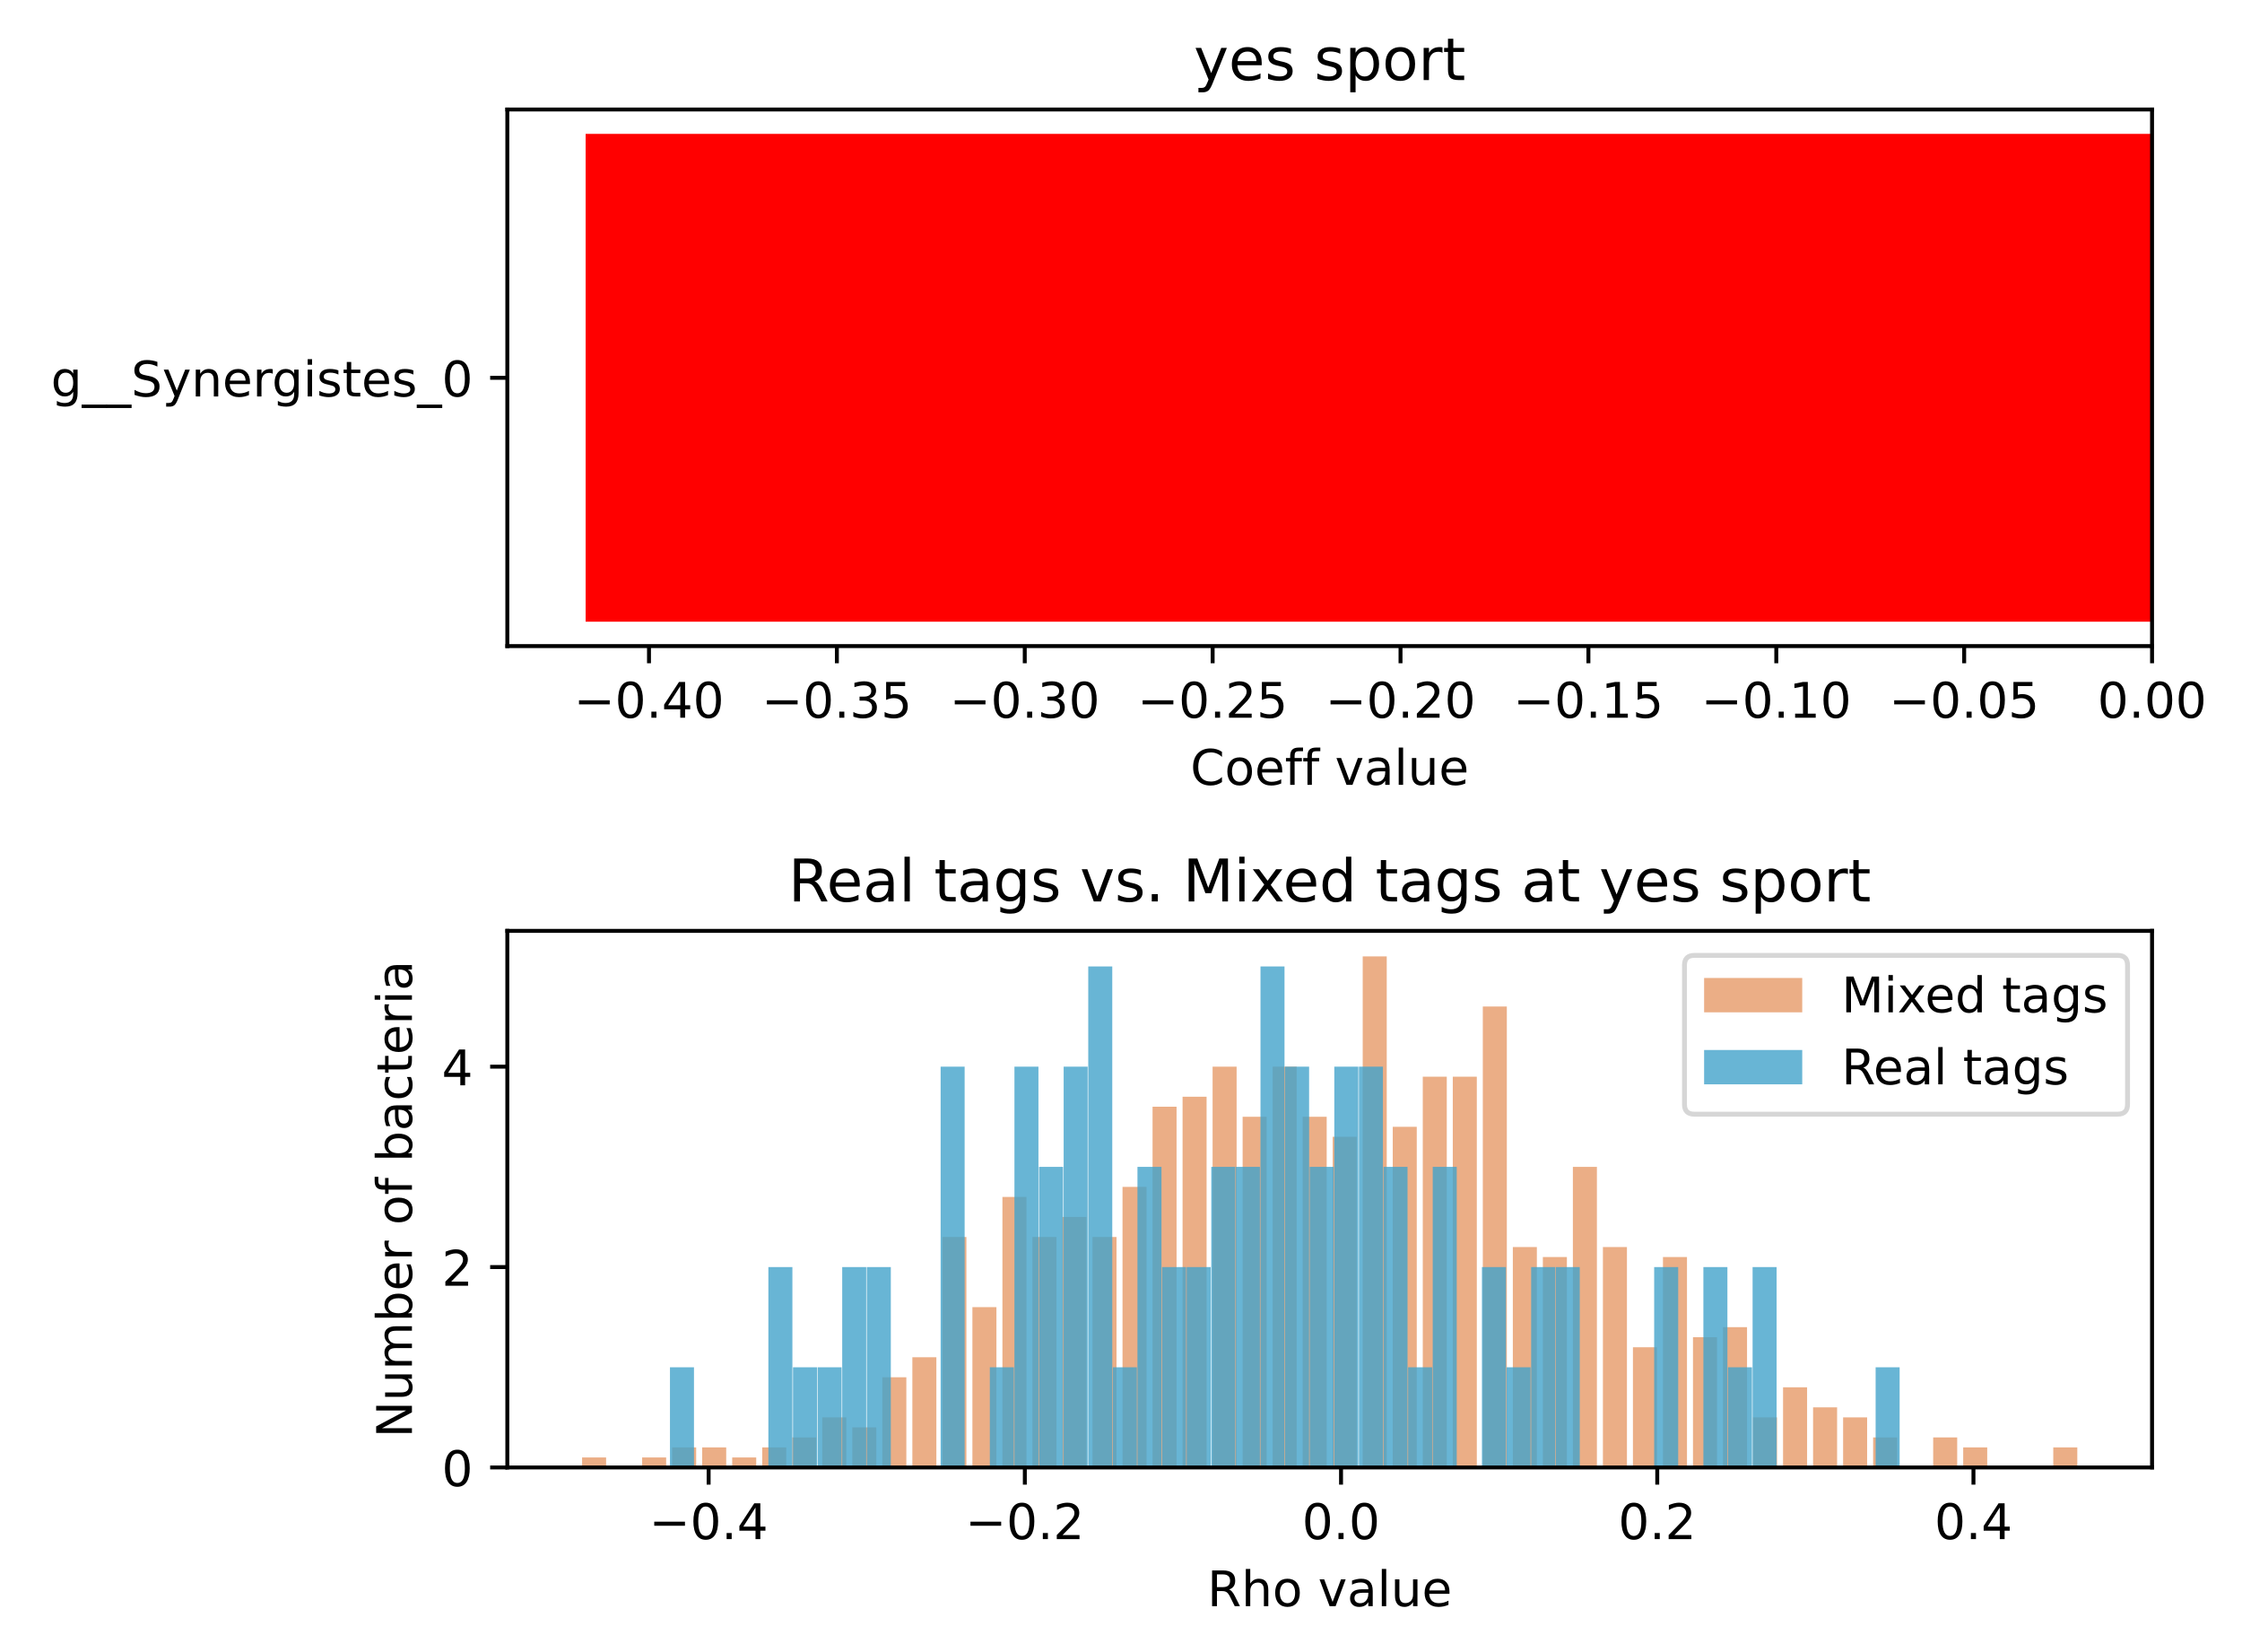<?xml version="1.0" encoding="utf-8" standalone="no"?>
<!DOCTYPE svg PUBLIC "-//W3C//DTD SVG 1.1//EN"
  "http://www.w3.org/Graphics/SVG/1.1/DTD/svg11.dtd">
<!-- Created with matplotlib (https://matplotlib.org/) -->
<svg height="336.634pt" version="1.1" viewBox="0 0 456.959 336.634" width="456.959pt" xmlns="http://www.w3.org/2000/svg" xmlns:xlink="http://www.w3.org/1999/xlink">
 <defs>
  <style type="text/css">*{stroke-linecap:butt;stroke-linejoin:round;}</style>
 </defs>
 <g id="figure_1">
  <g id="patch_1">
   <path d="M 0 336.634 
L 456.959 336.634 
L 456.959 0 
L 0 0 
z
" style="fill:#ffffff;"/>
  </g>
  <g id="axes_1">
   <g id="patch_2">
    <path d="M 103.402 131.678 
L 438.627 131.678 
L 438.627 22.318 
L 103.402 22.318 
z
" style="fill:#ffffff;"/>
   </g>
   <g id="patch_3">
    <path clip-path="url(#p4806b14e0f)" d="M 438.627 126.707 
L 119.365 126.707 
L 119.365 27.289 
L 438.627 27.289 
z
" style="fill:#ff0000;"/>
   </g>
   <g id="matplotlib.axis_1">
    <g id="xtick_1">
     <g id="line2d_1">
      <defs>
       <path d="M 0 0 
L 0 3.5 
" id="m21c902a2bf" style="stroke:#000000;stroke-width:0.8;"/>
      </defs>
      <g>
       <use style="stroke:#000000;stroke-width:0.8;" x="132.275" xlink:href="#m21c902a2bf" y="131.678"/>
      </g>
     </g>
     <g id="text_1">
      <!-- −0.40 -->
      <g transform="translate(116.953 146.277)scale(0.1 -0.1)">
       <defs>
        <path d="M 10.594 35.5 
L 73.188 35.5 
L 73.188 27.203 
L 10.594 27.203 
z
" id="DejaVuSans-8722"/>
        <path d="M 31.781 66.406 
Q 24.172 66.406 20.328 58.906 
Q 16.5 51.422 16.5 36.375 
Q 16.5 21.391 20.328 13.891 
Q 24.172 6.391 31.781 6.391 
Q 39.453 6.391 43.281 13.891 
Q 47.125 21.391 47.125 36.375 
Q 47.125 51.422 43.281 58.906 
Q 39.453 66.406 31.781 66.406 
z
M 31.781 74.219 
Q 44.047 74.219 50.516 64.516 
Q 56.984 54.828 56.984 36.375 
Q 56.984 17.969 50.516 8.266 
Q 44.047 -1.422 31.781 -1.422 
Q 19.531 -1.422 13.062 8.266 
Q 6.594 17.969 6.594 36.375 
Q 6.594 54.828 13.062 64.516 
Q 19.531 74.219 31.781 74.219 
z
" id="DejaVuSans-48"/>
        <path d="M 10.688 12.406 
L 21 12.406 
L 21 0 
L 10.688 0 
z
" id="DejaVuSans-46"/>
        <path d="M 37.797 64.312 
L 12.891 25.391 
L 37.797 25.391 
z
M 35.203 72.906 
L 47.609 72.906 
L 47.609 25.391 
L 58.016 25.391 
L 58.016 17.188 
L 47.609 17.188 
L 47.609 0 
L 37.797 0 
L 37.797 17.188 
L 4.891 17.188 
L 4.891 26.703 
z
" id="DejaVuSans-52"/>
       </defs>
       <use xlink:href="#DejaVuSans-8722"/>
       <use x="83.789" xlink:href="#DejaVuSans-48"/>
       <use x="147.412" xlink:href="#DejaVuSans-46"/>
       <use x="179.199" xlink:href="#DejaVuSans-52"/>
       <use x="242.822" xlink:href="#DejaVuSans-48"/>
      </g>
     </g>
    </g>
    <g id="xtick_2">
     <g id="line2d_2">
      <g>
       <use style="stroke:#000000;stroke-width:0.8;" x="170.569" xlink:href="#m21c902a2bf" y="131.678"/>
      </g>
     </g>
     <g id="text_2">
      <!-- −0.35 -->
      <g transform="translate(155.247 146.277)scale(0.1 -0.1)">
       <defs>
        <path d="M 40.578 39.312 
Q 47.656 37.797 51.625 33 
Q 55.609 28.219 55.609 21.188 
Q 55.609 10.406 48.188 4.484 
Q 40.766 -1.422 27.094 -1.422 
Q 22.516 -1.422 17.656 -0.516 
Q 12.797 0.391 7.625 2.203 
L 7.625 11.719 
Q 11.719 9.328 16.594 8.109 
Q 21.484 6.891 26.812 6.891 
Q 36.078 6.891 40.938 10.547 
Q 45.797 14.203 45.797 21.188 
Q 45.797 27.641 41.281 31.266 
Q 36.766 34.906 28.719 34.906 
L 20.219 34.906 
L 20.219 43.016 
L 29.109 43.016 
Q 36.375 43.016 40.234 45.922 
Q 44.094 48.828 44.094 54.297 
Q 44.094 59.906 40.109 62.906 
Q 36.141 65.922 28.719 65.922 
Q 24.656 65.922 20.016 65.031 
Q 15.375 64.156 9.812 62.312 
L 9.812 71.094 
Q 15.438 72.656 20.344 73.438 
Q 25.25 74.219 29.594 74.219 
Q 40.828 74.219 47.359 69.109 
Q 53.906 64.016 53.906 55.328 
Q 53.906 49.266 50.438 45.094 
Q 46.969 40.922 40.578 39.312 
z
" id="DejaVuSans-51"/>
        <path d="M 10.797 72.906 
L 49.516 72.906 
L 49.516 64.594 
L 19.828 64.594 
L 19.828 46.734 
Q 21.969 47.469 24.109 47.828 
Q 26.266 48.188 28.422 48.188 
Q 40.625 48.188 47.75 41.5 
Q 54.891 34.812 54.891 23.391 
Q 54.891 11.625 47.562 5.094 
Q 40.234 -1.422 26.906 -1.422 
Q 22.312 -1.422 17.547 -0.641 
Q 12.797 0.141 7.719 1.703 
L 7.719 11.625 
Q 12.109 9.234 16.797 8.062 
Q 21.484 6.891 26.703 6.891 
Q 35.156 6.891 40.078 11.328 
Q 45.016 15.766 45.016 23.391 
Q 45.016 31 40.078 35.438 
Q 35.156 39.891 26.703 39.891 
Q 22.75 39.891 18.812 39.016 
Q 14.891 38.141 10.797 36.281 
z
" id="DejaVuSans-53"/>
       </defs>
       <use xlink:href="#DejaVuSans-8722"/>
       <use x="83.789" xlink:href="#DejaVuSans-48"/>
       <use x="147.412" xlink:href="#DejaVuSans-46"/>
       <use x="179.199" xlink:href="#DejaVuSans-51"/>
       <use x="242.822" xlink:href="#DejaVuSans-53"/>
      </g>
     </g>
    </g>
    <g id="xtick_3">
     <g id="line2d_3">
      <g>
       <use style="stroke:#000000;stroke-width:0.8;" x="208.863" xlink:href="#m21c902a2bf" y="131.678"/>
      </g>
     </g>
     <g id="text_3">
      <!-- −0.30 -->
      <g transform="translate(193.54 146.277)scale(0.1 -0.1)">
       <use xlink:href="#DejaVuSans-8722"/>
       <use x="83.789" xlink:href="#DejaVuSans-48"/>
       <use x="147.412" xlink:href="#DejaVuSans-46"/>
       <use x="179.199" xlink:href="#DejaVuSans-51"/>
       <use x="242.822" xlink:href="#DejaVuSans-48"/>
      </g>
     </g>
    </g>
    <g id="xtick_4">
     <g id="line2d_4">
      <g>
       <use style="stroke:#000000;stroke-width:0.8;" x="247.157" xlink:href="#m21c902a2bf" y="131.678"/>
      </g>
     </g>
     <g id="text_4">
      <!-- −0.25 -->
      <g transform="translate(231.834 146.277)scale(0.1 -0.1)">
       <defs>
        <path d="M 19.188 8.297 
L 53.609 8.297 
L 53.609 0 
L 7.328 0 
L 7.328 8.297 
Q 12.938 14.109 22.625 23.891 
Q 32.328 33.688 34.812 36.531 
Q 39.547 41.844 41.422 45.531 
Q 43.312 49.219 43.312 52.781 
Q 43.312 58.594 39.234 62.25 
Q 35.156 65.922 28.609 65.922 
Q 23.969 65.922 18.812 64.312 
Q 13.672 62.703 7.812 59.422 
L 7.812 69.391 
Q 13.766 71.781 18.938 73 
Q 24.125 74.219 28.422 74.219 
Q 39.75 74.219 46.484 68.547 
Q 53.219 62.891 53.219 53.422 
Q 53.219 48.922 51.531 44.891 
Q 49.859 40.875 45.406 35.406 
Q 44.188 33.984 37.641 27.219 
Q 31.109 20.453 19.188 8.297 
z
" id="DejaVuSans-50"/>
       </defs>
       <use xlink:href="#DejaVuSans-8722"/>
       <use x="83.789" xlink:href="#DejaVuSans-48"/>
       <use x="147.412" xlink:href="#DejaVuSans-46"/>
       <use x="179.199" xlink:href="#DejaVuSans-50"/>
       <use x="242.822" xlink:href="#DejaVuSans-53"/>
      </g>
     </g>
    </g>
    <g id="xtick_5">
     <g id="line2d_5">
      <g>
       <use style="stroke:#000000;stroke-width:0.8;" x="285.451" xlink:href="#m21c902a2bf" y="131.678"/>
      </g>
     </g>
     <g id="text_5">
      <!-- −0.20 -->
      <g transform="translate(270.128 146.277)scale(0.1 -0.1)">
       <use xlink:href="#DejaVuSans-8722"/>
       <use x="83.789" xlink:href="#DejaVuSans-48"/>
       <use x="147.412" xlink:href="#DejaVuSans-46"/>
       <use x="179.199" xlink:href="#DejaVuSans-50"/>
       <use x="242.822" xlink:href="#DejaVuSans-48"/>
      </g>
     </g>
    </g>
    <g id="xtick_6">
     <g id="line2d_6">
      <g>
       <use style="stroke:#000000;stroke-width:0.8;" x="323.745" xlink:href="#m21c902a2bf" y="131.678"/>
      </g>
     </g>
     <g id="text_6">
      <!-- −0.15 -->
      <g transform="translate(308.422 146.277)scale(0.1 -0.1)">
       <defs>
        <path d="M 12.406 8.297 
L 28.516 8.297 
L 28.516 63.922 
L 10.984 60.406 
L 10.984 69.391 
L 28.422 72.906 
L 38.281 72.906 
L 38.281 8.297 
L 54.391 8.297 
L 54.391 0 
L 12.406 0 
z
" id="DejaVuSans-49"/>
       </defs>
       <use xlink:href="#DejaVuSans-8722"/>
       <use x="83.789" xlink:href="#DejaVuSans-48"/>
       <use x="147.412" xlink:href="#DejaVuSans-46"/>
       <use x="179.199" xlink:href="#DejaVuSans-49"/>
       <use x="242.822" xlink:href="#DejaVuSans-53"/>
      </g>
     </g>
    </g>
    <g id="xtick_7">
     <g id="line2d_7">
      <g>
       <use style="stroke:#000000;stroke-width:0.8;" x="362.039" xlink:href="#m21c902a2bf" y="131.678"/>
      </g>
     </g>
     <g id="text_7">
      <!-- −0.10 -->
      <g transform="translate(346.716 146.277)scale(0.1 -0.1)">
       <use xlink:href="#DejaVuSans-8722"/>
       <use x="83.789" xlink:href="#DejaVuSans-48"/>
       <use x="147.412" xlink:href="#DejaVuSans-46"/>
       <use x="179.199" xlink:href="#DejaVuSans-49"/>
       <use x="242.822" xlink:href="#DejaVuSans-48"/>
      </g>
     </g>
    </g>
    <g id="xtick_8">
     <g id="line2d_8">
      <g>
       <use style="stroke:#000000;stroke-width:0.8;" x="400.333" xlink:href="#m21c902a2bf" y="131.678"/>
      </g>
     </g>
     <g id="text_8">
      <!-- −0.05 -->
      <g transform="translate(385.01 146.277)scale(0.1 -0.1)">
       <use xlink:href="#DejaVuSans-8722"/>
       <use x="83.789" xlink:href="#DejaVuSans-48"/>
       <use x="147.412" xlink:href="#DejaVuSans-46"/>
       <use x="179.199" xlink:href="#DejaVuSans-48"/>
       <use x="242.822" xlink:href="#DejaVuSans-53"/>
      </g>
     </g>
    </g>
    <g id="xtick_9">
     <g id="line2d_9">
      <g>
       <use style="stroke:#000000;stroke-width:0.8;" x="438.627" xlink:href="#m21c902a2bf" y="131.678"/>
      </g>
     </g>
     <g id="text_9">
      <!-- 0.00 -->
      <g transform="translate(427.494 146.277)scale(0.1 -0.1)">
       <use xlink:href="#DejaVuSans-48"/>
       <use x="63.623" xlink:href="#DejaVuSans-46"/>
       <use x="95.41" xlink:href="#DejaVuSans-48"/>
       <use x="159.033" xlink:href="#DejaVuSans-48"/>
      </g>
     </g>
    </g>
    <g id="text_10">
     <!-- Coeff value -->
     <g transform="translate(242.62 159.955)scale(0.1 -0.1)">
      <defs>
       <path d="M 64.406 67.281 
L 64.406 56.891 
Q 59.422 61.531 53.781 63.812 
Q 48.141 66.109 41.797 66.109 
Q 29.297 66.109 22.656 58.469 
Q 16.016 50.828 16.016 36.375 
Q 16.016 21.969 22.656 14.328 
Q 29.297 6.688 41.797 6.688 
Q 48.141 6.688 53.781 8.984 
Q 59.422 11.281 64.406 15.922 
L 64.406 5.609 
Q 59.234 2.094 53.438 0.328 
Q 47.656 -1.422 41.219 -1.422 
Q 24.656 -1.422 15.125 8.703 
Q 5.609 18.844 5.609 36.375 
Q 5.609 53.953 15.125 64.078 
Q 24.656 74.219 41.219 74.219 
Q 47.75 74.219 53.531 72.484 
Q 59.328 70.75 64.406 67.281 
z
" id="DejaVuSans-67"/>
       <path d="M 30.609 48.391 
Q 23.391 48.391 19.188 42.75 
Q 14.984 37.109 14.984 27.297 
Q 14.984 17.484 19.156 11.844 
Q 23.344 6.203 30.609 6.203 
Q 37.797 6.203 41.984 11.859 
Q 46.188 17.531 46.188 27.297 
Q 46.188 37.016 41.984 42.703 
Q 37.797 48.391 30.609 48.391 
z
M 30.609 56 
Q 42.328 56 49.016 48.375 
Q 55.719 40.766 55.719 27.297 
Q 55.719 13.875 49.016 6.219 
Q 42.328 -1.422 30.609 -1.422 
Q 18.844 -1.422 12.172 6.219 
Q 5.516 13.875 5.516 27.297 
Q 5.516 40.766 12.172 48.375 
Q 18.844 56 30.609 56 
z
" id="DejaVuSans-111"/>
       <path d="M 56.203 29.594 
L 56.203 25.203 
L 14.891 25.203 
Q 15.484 15.922 20.484 11.062 
Q 25.484 6.203 34.422 6.203 
Q 39.594 6.203 44.453 7.469 
Q 49.312 8.734 54.109 11.281 
L 54.109 2.781 
Q 49.266 0.734 44.188 -0.344 
Q 39.109 -1.422 33.891 -1.422 
Q 20.797 -1.422 13.156 6.188 
Q 5.516 13.812 5.516 26.812 
Q 5.516 40.234 12.766 48.109 
Q 20.016 56 32.328 56 
Q 43.359 56 49.781 48.891 
Q 56.203 41.797 56.203 29.594 
z
M 47.219 32.234 
Q 47.125 39.594 43.094 43.984 
Q 39.062 48.391 32.422 48.391 
Q 24.906 48.391 20.391 44.141 
Q 15.875 39.891 15.188 32.172 
z
" id="DejaVuSans-101"/>
       <path d="M 37.109 75.984 
L 37.109 68.5 
L 28.516 68.5 
Q 23.688 68.5 21.797 66.547 
Q 19.922 64.594 19.922 59.516 
L 19.922 54.688 
L 34.719 54.688 
L 34.719 47.703 
L 19.922 47.703 
L 19.922 0 
L 10.891 0 
L 10.891 47.703 
L 2.297 47.703 
L 2.297 54.688 
L 10.891 54.688 
L 10.891 58.5 
Q 10.891 67.625 15.141 71.797 
Q 19.391 75.984 28.609 75.984 
z
" id="DejaVuSans-102"/>
       <path id="DejaVuSans-32"/>
       <path d="M 2.984 54.688 
L 12.5 54.688 
L 29.594 8.797 
L 46.688 54.688 
L 56.203 54.688 
L 35.688 0 
L 23.484 0 
z
" id="DejaVuSans-118"/>
       <path d="M 34.281 27.484 
Q 23.391 27.484 19.188 25 
Q 14.984 22.516 14.984 16.5 
Q 14.984 11.719 18.141 8.906 
Q 21.297 6.109 26.703 6.109 
Q 34.188 6.109 38.703 11.406 
Q 43.219 16.703 43.219 25.484 
L 43.219 27.484 
z
M 52.203 31.203 
L 52.203 0 
L 43.219 0 
L 43.219 8.297 
Q 40.141 3.328 35.547 0.953 
Q 30.953 -1.422 24.312 -1.422 
Q 15.922 -1.422 10.953 3.297 
Q 6 8.016 6 15.922 
Q 6 25.141 12.172 29.828 
Q 18.359 34.516 30.609 34.516 
L 43.219 34.516 
L 43.219 35.406 
Q 43.219 41.609 39.141 45 
Q 35.062 48.391 27.688 48.391 
Q 23 48.391 18.547 47.266 
Q 14.109 46.141 10.016 43.891 
L 10.016 52.203 
Q 14.938 54.109 19.578 55.047 
Q 24.219 56 28.609 56 
Q 40.484 56 46.344 49.844 
Q 52.203 43.703 52.203 31.203 
z
" id="DejaVuSans-97"/>
       <path d="M 9.422 75.984 
L 18.406 75.984 
L 18.406 0 
L 9.422 0 
z
" id="DejaVuSans-108"/>
       <path d="M 8.5 21.578 
L 8.5 54.688 
L 17.484 54.688 
L 17.484 21.922 
Q 17.484 14.156 20.5 10.266 
Q 23.531 6.391 29.594 6.391 
Q 36.859 6.391 41.078 11.031 
Q 45.312 15.672 45.312 23.688 
L 45.312 54.688 
L 54.297 54.688 
L 54.297 0 
L 45.312 0 
L 45.312 8.406 
Q 42.047 3.422 37.719 1 
Q 33.406 -1.422 27.688 -1.422 
Q 18.266 -1.422 13.375 4.438 
Q 8.5 10.297 8.5 21.578 
z
M 31.109 56 
z
" id="DejaVuSans-117"/>
      </defs>
      <use xlink:href="#DejaVuSans-67"/>
      <use x="69.824" xlink:href="#DejaVuSans-111"/>
      <use x="131.006" xlink:href="#DejaVuSans-101"/>
      <use x="192.529" xlink:href="#DejaVuSans-102"/>
      <use x="227.734" xlink:href="#DejaVuSans-102"/>
      <use x="262.939" xlink:href="#DejaVuSans-32"/>
      <use x="294.727" xlink:href="#DejaVuSans-118"/>
      <use x="353.906" xlink:href="#DejaVuSans-97"/>
      <use x="415.186" xlink:href="#DejaVuSans-108"/>
      <use x="442.969" xlink:href="#DejaVuSans-117"/>
      <use x="506.348" xlink:href="#DejaVuSans-101"/>
     </g>
    </g>
   </g>
   <g id="matplotlib.axis_2">
    <g id="ytick_1">
     <g id="line2d_10">
      <defs>
       <path d="M 0 0 
L -3.5 0 
" id="m9383cccb7c" style="stroke:#000000;stroke-width:0.8;"/>
      </defs>
      <g>
       <use style="stroke:#000000;stroke-width:0.8;" x="103.402" xlink:href="#m9383cccb7c" y="76.998"/>
      </g>
     </g>
     <g id="text_11">
      <!--  g__Synergistes_0 -->
      <g transform="translate(7.2 80.797)scale(0.1 -0.1)">
       <defs>
        <path d="M 45.406 27.984 
Q 45.406 37.75 41.375 43.109 
Q 37.359 48.484 30.078 48.484 
Q 22.859 48.484 18.828 43.109 
Q 14.797 37.75 14.797 27.984 
Q 14.797 18.266 18.828 12.891 
Q 22.859 7.516 30.078 7.516 
Q 37.359 7.516 41.375 12.891 
Q 45.406 18.266 45.406 27.984 
z
M 54.391 6.781 
Q 54.391 -7.172 48.188 -13.984 
Q 42 -20.797 29.203 -20.797 
Q 24.469 -20.797 20.266 -20.094 
Q 16.062 -19.391 12.109 -17.922 
L 12.109 -9.188 
Q 16.062 -11.328 19.922 -12.344 
Q 23.781 -13.375 27.781 -13.375 
Q 36.625 -13.375 41.016 -8.766 
Q 45.406 -4.156 45.406 5.172 
L 45.406 9.625 
Q 42.625 4.781 38.281 2.391 
Q 33.938 0 27.875 0 
Q 17.828 0 11.672 7.656 
Q 5.516 15.328 5.516 27.984 
Q 5.516 40.672 11.672 48.328 
Q 17.828 56 27.875 56 
Q 33.938 56 38.281 53.609 
Q 42.625 51.219 45.406 46.391 
L 45.406 54.688 
L 54.391 54.688 
z
" id="DejaVuSans-103"/>
        <path d="M 50.984 -16.609 
L 50.984 -23.578 
L -0.984 -23.578 
L -0.984 -16.609 
z
" id="DejaVuSans-95"/>
        <path d="M 53.516 70.516 
L 53.516 60.891 
Q 47.906 63.578 42.922 64.891 
Q 37.938 66.219 33.297 66.219 
Q 25.25 66.219 20.875 63.094 
Q 16.5 59.969 16.5 54.203 
Q 16.5 49.359 19.406 46.891 
Q 22.312 44.438 30.422 42.922 
L 36.375 41.703 
Q 47.406 39.594 52.656 34.297 
Q 57.906 29 57.906 20.125 
Q 57.906 9.516 50.797 4.047 
Q 43.703 -1.422 29.984 -1.422 
Q 24.812 -1.422 18.969 -0.25 
Q 13.141 0.922 6.891 3.219 
L 6.891 13.375 
Q 12.891 10.016 18.656 8.297 
Q 24.422 6.594 29.984 6.594 
Q 38.422 6.594 43.016 9.906 
Q 47.609 13.234 47.609 19.391 
Q 47.609 24.75 44.312 27.781 
Q 41.016 30.812 33.5 32.328 
L 27.484 33.5 
Q 16.453 35.688 11.516 40.375 
Q 6.594 45.062 6.594 53.422 
Q 6.594 63.094 13.406 68.656 
Q 20.219 74.219 32.172 74.219 
Q 37.312 74.219 42.625 73.281 
Q 47.953 72.359 53.516 70.516 
z
" id="DejaVuSans-83"/>
        <path d="M 32.172 -5.078 
Q 28.375 -14.844 24.75 -17.812 
Q 21.141 -20.797 15.094 -20.797 
L 7.906 -20.797 
L 7.906 -13.281 
L 13.188 -13.281 
Q 16.891 -13.281 18.938 -11.516 
Q 21 -9.766 23.484 -3.219 
L 25.094 0.875 
L 2.984 54.688 
L 12.5 54.688 
L 29.594 11.922 
L 46.688 54.688 
L 56.203 54.688 
z
" id="DejaVuSans-121"/>
        <path d="M 54.891 33.016 
L 54.891 0 
L 45.906 0 
L 45.906 32.719 
Q 45.906 40.484 42.875 44.328 
Q 39.844 48.188 33.797 48.188 
Q 26.516 48.188 22.312 43.547 
Q 18.109 38.922 18.109 30.906 
L 18.109 0 
L 9.078 0 
L 9.078 54.688 
L 18.109 54.688 
L 18.109 46.188 
Q 21.344 51.125 25.703 53.562 
Q 30.078 56 35.797 56 
Q 45.219 56 50.047 50.172 
Q 54.891 44.344 54.891 33.016 
z
" id="DejaVuSans-110"/>
        <path d="M 41.109 46.297 
Q 39.594 47.172 37.812 47.578 
Q 36.031 48 33.891 48 
Q 26.266 48 22.188 43.047 
Q 18.109 38.094 18.109 28.812 
L 18.109 0 
L 9.078 0 
L 9.078 54.688 
L 18.109 54.688 
L 18.109 46.188 
Q 20.953 51.172 25.484 53.578 
Q 30.031 56 36.531 56 
Q 37.453 56 38.578 55.875 
Q 39.703 55.766 41.062 55.516 
z
" id="DejaVuSans-114"/>
        <path d="M 9.422 54.688 
L 18.406 54.688 
L 18.406 0 
L 9.422 0 
z
M 9.422 75.984 
L 18.406 75.984 
L 18.406 64.594 
L 9.422 64.594 
z
" id="DejaVuSans-105"/>
        <path d="M 44.281 53.078 
L 44.281 44.578 
Q 40.484 46.531 36.375 47.5 
Q 32.281 48.484 27.875 48.484 
Q 21.188 48.484 17.844 46.438 
Q 14.5 44.391 14.5 40.281 
Q 14.5 37.156 16.891 35.375 
Q 19.281 33.594 26.516 31.984 
L 29.594 31.297 
Q 39.156 29.25 43.188 25.516 
Q 47.219 21.781 47.219 15.094 
Q 47.219 7.469 41.188 3.016 
Q 35.156 -1.422 24.609 -1.422 
Q 20.219 -1.422 15.453 -0.562 
Q 10.688 0.297 5.422 2 
L 5.422 11.281 
Q 10.406 8.688 15.234 7.391 
Q 20.062 6.109 24.812 6.109 
Q 31.156 6.109 34.562 8.281 
Q 37.984 10.453 37.984 14.406 
Q 37.984 18.062 35.516 20.016 
Q 33.062 21.969 24.703 23.781 
L 21.578 24.516 
Q 13.234 26.266 9.516 29.906 
Q 5.812 33.547 5.812 39.891 
Q 5.812 47.609 11.281 51.797 
Q 16.75 56 26.812 56 
Q 31.781 56 36.172 55.266 
Q 40.578 54.547 44.281 53.078 
z
" id="DejaVuSans-115"/>
        <path d="M 18.312 70.219 
L 18.312 54.688 
L 36.812 54.688 
L 36.812 47.703 
L 18.312 47.703 
L 18.312 18.016 
Q 18.312 11.328 20.141 9.422 
Q 21.969 7.516 27.594 7.516 
L 36.812 7.516 
L 36.812 0 
L 27.594 0 
Q 17.188 0 13.234 3.875 
Q 9.281 7.766 9.281 18.016 
L 9.281 47.703 
L 2.688 47.703 
L 2.688 54.688 
L 9.281 54.688 
L 9.281 70.219 
z
" id="DejaVuSans-116"/>
       </defs>
       <use xlink:href="#DejaVuSans-32"/>
       <use x="31.787" xlink:href="#DejaVuSans-103"/>
       <use x="95.264" xlink:href="#DejaVuSans-95"/>
       <use x="145.264" xlink:href="#DejaVuSans-95"/>
       <use x="195.264" xlink:href="#DejaVuSans-83"/>
       <use x="258.74" xlink:href="#DejaVuSans-121"/>
       <use x="317.92" xlink:href="#DejaVuSans-110"/>
       <use x="381.299" xlink:href="#DejaVuSans-101"/>
       <use x="442.822" xlink:href="#DejaVuSans-114"/>
       <use x="482.186" xlink:href="#DejaVuSans-103"/>
       <use x="545.662" xlink:href="#DejaVuSans-105"/>
       <use x="573.445" xlink:href="#DejaVuSans-115"/>
       <use x="625.545" xlink:href="#DejaVuSans-116"/>
       <use x="664.754" xlink:href="#DejaVuSans-101"/>
       <use x="726.277" xlink:href="#DejaVuSans-115"/>
       <use x="778.377" xlink:href="#DejaVuSans-95"/>
       <use x="828.377" xlink:href="#DejaVuSans-48"/>
      </g>
     </g>
    </g>
   </g>
   <g id="patch_4">
    <path d="M 103.402 131.678 
L 103.402 22.318 
" style="fill:none;stroke:#000000;stroke-linecap:square;stroke-linejoin:miter;stroke-width:0.8;"/>
   </g>
   <g id="patch_5">
    <path d="M 438.627 131.678 
L 438.627 22.318 
" style="fill:none;stroke:#000000;stroke-linecap:square;stroke-linejoin:miter;stroke-width:0.8;"/>
   </g>
   <g id="patch_6">
    <path d="M 103.402 131.678 
L 438.627 131.678 
" style="fill:none;stroke:#000000;stroke-linecap:square;stroke-linejoin:miter;stroke-width:0.8;"/>
   </g>
   <g id="patch_7">
    <path d="M 103.402 22.318 
L 438.627 22.318 
" style="fill:none;stroke:#000000;stroke-linecap:square;stroke-linejoin:miter;stroke-width:0.8;"/>
   </g>
   <g id="text_12">
    <!-- yes sport -->
    <g transform="translate(243.314 16.318)scale(0.12 -0.12)">
     <defs>
      <path d="M 18.109 8.203 
L 18.109 -20.797 
L 9.078 -20.797 
L 9.078 54.688 
L 18.109 54.688 
L 18.109 46.391 
Q 20.953 51.266 25.266 53.625 
Q 29.594 56 35.594 56 
Q 45.562 56 51.781 48.094 
Q 58.016 40.188 58.016 27.297 
Q 58.016 14.406 51.781 6.484 
Q 45.562 -1.422 35.594 -1.422 
Q 29.594 -1.422 25.266 0.953 
Q 20.953 3.328 18.109 8.203 
z
M 48.688 27.297 
Q 48.688 37.203 44.609 42.844 
Q 40.531 48.484 33.406 48.484 
Q 26.266 48.484 22.188 42.844 
Q 18.109 37.203 18.109 27.297 
Q 18.109 17.391 22.188 11.75 
Q 26.266 6.109 33.406 6.109 
Q 40.531 6.109 44.609 11.75 
Q 48.688 17.391 48.688 27.297 
z
" id="DejaVuSans-112"/>
     </defs>
     <use xlink:href="#DejaVuSans-121"/>
     <use x="59.18" xlink:href="#DejaVuSans-101"/>
     <use x="120.703" xlink:href="#DejaVuSans-115"/>
     <use x="172.803" xlink:href="#DejaVuSans-32"/>
     <use x="204.59" xlink:href="#DejaVuSans-115"/>
     <use x="256.689" xlink:href="#DejaVuSans-112"/>
     <use x="320.166" xlink:href="#DejaVuSans-111"/>
     <use x="381.348" xlink:href="#DejaVuSans-114"/>
     <use x="422.461" xlink:href="#DejaVuSans-116"/>
    </g>
   </g>
  </g>
  <g id="axes_2">
   <g id="patch_8">
    <path d="M 103.402 299.078 
L 438.627 299.078 
L 438.627 189.718 
L 103.402 189.718 
z
" style="fill:#ffffff;"/>
   </g>
   <g id="patch_9">
    <path clip-path="url(#p2bf94a72c3)" d="M 118.639 299.078 
L 123.535 299.078 
L 123.535 297.036 
L 118.639 297.036 
z
" style="fill:#d95f0e;opacity:0.5;"/>
   </g>
   <g id="patch_10">
    <path clip-path="url(#p2bf94a72c3)" d="M 124.759 299.078 
L 129.654 299.078 
L 129.654 299.078 
L 124.759 299.078 
z
" style="fill:#d95f0e;opacity:0.5;"/>
   </g>
   <g id="patch_11">
    <path clip-path="url(#p2bf94a72c3)" d="M 130.878 299.078 
L 135.774 299.078 
L 135.774 297.036 
L 130.878 297.036 
z
" style="fill:#d95f0e;opacity:0.5;"/>
   </g>
   <g id="patch_12">
    <path clip-path="url(#p2bf94a72c3)" d="M 136.997 299.078 
L 141.893 299.078 
L 141.893 294.994 
L 136.997 294.994 
z
" style="fill:#d95f0e;opacity:0.5;"/>
   </g>
   <g id="patch_13">
    <path clip-path="url(#p2bf94a72c3)" d="M 143.117 299.078 
L 148.013 299.078 
L 148.013 294.994 
L 143.117 294.994 
z
" style="fill:#d95f0e;opacity:0.5;"/>
   </g>
   <g id="patch_14">
    <path clip-path="url(#p2bf94a72c3)" d="M 149.236 299.078 
L 154.132 299.078 
L 154.132 297.036 
L 149.236 297.036 
z
" style="fill:#d95f0e;opacity:0.5;"/>
   </g>
   <g id="patch_15">
    <path clip-path="url(#p2bf94a72c3)" d="M 155.356 299.078 
L 160.252 299.078 
L 160.252 294.994 
L 155.356 294.994 
z
" style="fill:#d95f0e;opacity:0.5;"/>
   </g>
   <g id="patch_16">
    <path clip-path="url(#p2bf94a72c3)" d="M 161.475 299.078 
L 166.371 299.078 
L 166.371 292.952 
L 161.475 292.952 
z
" style="fill:#d95f0e;opacity:0.5;"/>
   </g>
   <g id="patch_17">
    <path clip-path="url(#p2bf94a72c3)" d="M 167.595 299.078 
L 172.49 299.078 
L 172.49 288.867 
L 167.595 288.867 
z
" style="fill:#d95f0e;opacity:0.5;"/>
   </g>
   <g id="patch_18">
    <path clip-path="url(#p2bf94a72c3)" d="M 173.714 299.078 
L 178.61 299.078 
L 178.61 290.909 
L 173.714 290.909 
z
" style="fill:#d95f0e;opacity:0.5;"/>
   </g>
   <g id="patch_19">
    <path clip-path="url(#p2bf94a72c3)" d="M 179.834 299.078 
L 184.729 299.078 
L 184.729 280.698 
L 179.834 280.698 
z
" style="fill:#d95f0e;opacity:0.5;"/>
   </g>
   <g id="patch_20">
    <path clip-path="url(#p2bf94a72c3)" d="M 185.953 299.078 
L 190.849 299.078 
L 190.849 276.614 
L 185.953 276.614 
z
" style="fill:#d95f0e;opacity:0.5;"/>
   </g>
   <g id="patch_21">
    <path clip-path="url(#p2bf94a72c3)" d="M 192.073 299.078 
L 196.968 299.078 
L 196.968 252.107 
L 192.073 252.107 
z
" style="fill:#d95f0e;opacity:0.5;"/>
   </g>
   <g id="patch_22">
    <path clip-path="url(#p2bf94a72c3)" d="M 198.192 299.078 
L 203.088 299.078 
L 203.088 266.403 
L 198.192 266.403 
z
" style="fill:#d95f0e;opacity:0.5;"/>
   </g>
   <g id="patch_23">
    <path clip-path="url(#p2bf94a72c3)" d="M 204.312 299.078 
L 209.207 299.078 
L 209.207 243.939 
L 204.312 243.939 
z
" style="fill:#d95f0e;opacity:0.5;"/>
   </g>
   <g id="patch_24">
    <path clip-path="url(#p2bf94a72c3)" d="M 210.431 299.078 
L 215.327 299.078 
L 215.327 252.107 
L 210.431 252.107 
z
" style="fill:#d95f0e;opacity:0.5;"/>
   </g>
   <g id="patch_25">
    <path clip-path="url(#p2bf94a72c3)" d="M 216.551 299.078 
L 221.446 299.078 
L 221.446 248.023 
L 216.551 248.023 
z
" style="fill:#d95f0e;opacity:0.5;"/>
   </g>
   <g id="patch_26">
    <path clip-path="url(#p2bf94a72c3)" d="M 222.67 299.078 
L 227.566 299.078 
L 227.566 252.107 
L 222.67 252.107 
z
" style="fill:#d95f0e;opacity:0.5;"/>
   </g>
   <g id="patch_27">
    <path clip-path="url(#p2bf94a72c3)" d="M 228.79 299.078 
L 233.685 299.078 
L 233.685 241.896 
L 228.79 241.896 
z
" style="fill:#d95f0e;opacity:0.5;"/>
   </g>
   <g id="patch_28">
    <path clip-path="url(#p2bf94a72c3)" d="M 234.909 299.078 
L 239.805 299.078 
L 239.805 225.559 
L 234.909 225.559 
z
" style="fill:#d95f0e;opacity:0.5;"/>
   </g>
   <g id="patch_29">
    <path clip-path="url(#p2bf94a72c3)" d="M 241.029 299.078 
L 245.924 299.078 
L 245.924 223.517 
L 241.029 223.517 
z
" style="fill:#d95f0e;opacity:0.5;"/>
   </g>
   <g id="patch_30">
    <path clip-path="url(#p2bf94a72c3)" d="M 247.148 299.078 
L 252.044 299.078 
L 252.044 217.39 
L 247.148 217.39 
z
" style="fill:#d95f0e;opacity:0.5;"/>
   </g>
   <g id="patch_31">
    <path clip-path="url(#p2bf94a72c3)" d="M 253.268 299.078 
L 258.163 299.078 
L 258.163 227.601 
L 253.268 227.601 
z
" style="fill:#d95f0e;opacity:0.5;"/>
   </g>
   <g id="patch_32">
    <path clip-path="url(#p2bf94a72c3)" d="M 259.387 299.078 
L 264.283 299.078 
L 264.283 217.39 
L 259.387 217.39 
z
" style="fill:#d95f0e;opacity:0.5;"/>
   </g>
   <g id="patch_33">
    <path clip-path="url(#p2bf94a72c3)" d="M 265.507 299.078 
L 270.402 299.078 
L 270.402 227.601 
L 265.507 227.601 
z
" style="fill:#d95f0e;opacity:0.5;"/>
   </g>
   <g id="patch_34">
    <path clip-path="url(#p2bf94a72c3)" d="M 271.626 299.078 
L 276.522 299.078 
L 276.522 231.685 
L 271.626 231.685 
z
" style="fill:#d95f0e;opacity:0.5;"/>
   </g>
   <g id="patch_35">
    <path clip-path="url(#p2bf94a72c3)" d="M 277.745 299.078 
L 282.641 299.078 
L 282.641 194.926 
L 277.745 194.926 
z
" style="fill:#d95f0e;opacity:0.5;"/>
   </g>
   <g id="patch_36">
    <path clip-path="url(#p2bf94a72c3)" d="M 283.865 299.078 
L 288.761 299.078 
L 288.761 229.643 
L 283.865 229.643 
z
" style="fill:#d95f0e;opacity:0.5;"/>
   </g>
   <g id="patch_37">
    <path clip-path="url(#p2bf94a72c3)" d="M 289.984 299.078 
L 294.88 299.078 
L 294.88 219.432 
L 289.984 219.432 
z
" style="fill:#d95f0e;opacity:0.5;"/>
   </g>
   <g id="patch_38">
    <path clip-path="url(#p2bf94a72c3)" d="M 296.104 299.078 
L 301 299.078 
L 301 219.432 
L 296.104 219.432 
z
" style="fill:#d95f0e;opacity:0.5;"/>
   </g>
   <g id="patch_39">
    <path clip-path="url(#p2bf94a72c3)" d="M 302.223 299.078 
L 307.119 299.078 
L 307.119 205.137 
L 302.223 205.137 
z
" style="fill:#d95f0e;opacity:0.5;"/>
   </g>
   <g id="patch_40">
    <path clip-path="url(#p2bf94a72c3)" d="M 308.343 299.078 
L 313.238 299.078 
L 313.238 254.15 
L 308.343 254.15 
z
" style="fill:#d95f0e;opacity:0.5;"/>
   </g>
   <g id="patch_41">
    <path clip-path="url(#p2bf94a72c3)" d="M 314.462 299.078 
L 319.358 299.078 
L 319.358 256.192 
L 314.462 256.192 
z
" style="fill:#d95f0e;opacity:0.5;"/>
   </g>
   <g id="patch_42">
    <path clip-path="url(#p2bf94a72c3)" d="M 320.582 299.078 
L 325.477 299.078 
L 325.477 237.812 
L 320.582 237.812 
z
" style="fill:#d95f0e;opacity:0.5;"/>
   </g>
   <g id="patch_43">
    <path clip-path="url(#p2bf94a72c3)" d="M 326.701 299.078 
L 331.597 299.078 
L 331.597 254.15 
L 326.701 254.15 
z
" style="fill:#d95f0e;opacity:0.5;"/>
   </g>
   <g id="patch_44">
    <path clip-path="url(#p2bf94a72c3)" d="M 332.821 299.078 
L 337.716 299.078 
L 337.716 274.572 
L 332.821 274.572 
z
" style="fill:#d95f0e;opacity:0.5;"/>
   </g>
   <g id="patch_45">
    <path clip-path="url(#p2bf94a72c3)" d="M 338.94 299.078 
L 343.836 299.078 
L 343.836 256.192 
L 338.94 256.192 
z
" style="fill:#d95f0e;opacity:0.5;"/>
   </g>
   <g id="patch_46">
    <path clip-path="url(#p2bf94a72c3)" d="M 345.06 299.078 
L 349.955 299.078 
L 349.955 272.529 
L 345.06 272.529 
z
" style="fill:#d95f0e;opacity:0.5;"/>
   </g>
   <g id="patch_47">
    <path clip-path="url(#p2bf94a72c3)" d="M 351.179 299.078 
L 356.075 299.078 
L 356.075 270.487 
L 351.179 270.487 
z
" style="fill:#d95f0e;opacity:0.5;"/>
   </g>
   <g id="patch_48">
    <path clip-path="url(#p2bf94a72c3)" d="M 357.299 299.078 
L 362.194 299.078 
L 362.194 288.867 
L 357.299 288.867 
z
" style="fill:#d95f0e;opacity:0.5;"/>
   </g>
   <g id="patch_49">
    <path clip-path="url(#p2bf94a72c3)" d="M 363.418 299.078 
L 368.314 299.078 
L 368.314 282.74 
L 363.418 282.74 
z
" style="fill:#d95f0e;opacity:0.5;"/>
   </g>
   <g id="patch_50">
    <path clip-path="url(#p2bf94a72c3)" d="M 369.538 299.078 
L 374.433 299.078 
L 374.433 286.825 
L 369.538 286.825 
z
" style="fill:#d95f0e;opacity:0.5;"/>
   </g>
   <g id="patch_51">
    <path clip-path="url(#p2bf94a72c3)" d="M 375.657 299.078 
L 380.553 299.078 
L 380.553 288.867 
L 375.657 288.867 
z
" style="fill:#d95f0e;opacity:0.5;"/>
   </g>
   <g id="patch_52">
    <path clip-path="url(#p2bf94a72c3)" d="M 381.777 299.078 
L 386.672 299.078 
L 386.672 292.952 
L 381.777 292.952 
z
" style="fill:#d95f0e;opacity:0.5;"/>
   </g>
   <g id="patch_53">
    <path clip-path="url(#p2bf94a72c3)" d="M 387.896 299.078 
L 392.792 299.078 
L 392.792 299.078 
L 387.896 299.078 
z
" style="fill:#d95f0e;opacity:0.5;"/>
   </g>
   <g id="patch_54">
    <path clip-path="url(#p2bf94a72c3)" d="M 394.016 299.078 
L 398.911 299.078 
L 398.911 292.952 
L 394.016 292.952 
z
" style="fill:#d95f0e;opacity:0.5;"/>
   </g>
   <g id="patch_55">
    <path clip-path="url(#p2bf94a72c3)" d="M 400.135 299.078 
L 405.031 299.078 
L 405.031 294.994 
L 400.135 294.994 
z
" style="fill:#d95f0e;opacity:0.5;"/>
   </g>
   <g id="patch_56">
    <path clip-path="url(#p2bf94a72c3)" d="M 406.255 299.078 
L 411.15 299.078 
L 411.15 299.078 
L 406.255 299.078 
z
" style="fill:#d95f0e;opacity:0.5;"/>
   </g>
   <g id="patch_57">
    <path clip-path="url(#p2bf94a72c3)" d="M 412.374 299.078 
L 417.27 299.078 
L 417.27 299.078 
L 412.374 299.078 
z
" style="fill:#d95f0e;opacity:0.5;"/>
   </g>
   <g id="patch_58">
    <path clip-path="url(#p2bf94a72c3)" d="M 418.493 299.078 
L 423.389 299.078 
L 423.389 294.994 
L 418.493 294.994 
z
" style="fill:#d95f0e;opacity:0.5;"/>
   </g>
   <g id="patch_59">
    <path clip-path="url(#p2bf94a72c3)" d="M 136.55 299.078 
L 141.445 299.078 
L 141.445 278.656 
L 136.55 278.656 
z
" style="fill:#43a2ca;opacity:0.8;"/>
   </g>
   <g id="patch_60">
    <path clip-path="url(#p2bf94a72c3)" d="M 141.565 299.078 
L 146.46 299.078 
L 146.46 299.078 
L 141.565 299.078 
z
" style="fill:#43a2ca;opacity:0.8;"/>
   </g>
   <g id="patch_61">
    <path clip-path="url(#p2bf94a72c3)" d="M 146.58 299.078 
L 151.475 299.078 
L 151.475 299.078 
L 146.58 299.078 
z
" style="fill:#43a2ca;opacity:0.8;"/>
   </g>
   <g id="patch_62">
    <path clip-path="url(#p2bf94a72c3)" d="M 151.595 299.078 
L 156.49 299.078 
L 156.49 299.078 
L 151.595 299.078 
z
" style="fill:#43a2ca;opacity:0.8;"/>
   </g>
   <g id="patch_63">
    <path clip-path="url(#p2bf94a72c3)" d="M 156.61 299.078 
L 161.505 299.078 
L 161.505 258.234 
L 156.61 258.234 
z
" style="fill:#43a2ca;opacity:0.8;"/>
   </g>
   <g id="patch_64">
    <path clip-path="url(#p2bf94a72c3)" d="M 161.625 299.078 
L 166.52 299.078 
L 166.52 278.656 
L 161.625 278.656 
z
" style="fill:#43a2ca;opacity:0.8;"/>
   </g>
   <g id="patch_65">
    <path clip-path="url(#p2bf94a72c3)" d="M 166.64 299.078 
L 171.535 299.078 
L 171.535 278.656 
L 166.64 278.656 
z
" style="fill:#43a2ca;opacity:0.8;"/>
   </g>
   <g id="patch_66">
    <path clip-path="url(#p2bf94a72c3)" d="M 171.655 299.078 
L 176.55 299.078 
L 176.55 258.234 
L 171.655 258.234 
z
" style="fill:#43a2ca;opacity:0.8;"/>
   </g>
   <g id="patch_67">
    <path clip-path="url(#p2bf94a72c3)" d="M 176.67 299.078 
L 181.565 299.078 
L 181.565 258.234 
L 176.67 258.234 
z
" style="fill:#43a2ca;opacity:0.8;"/>
   </g>
   <g id="patch_68">
    <path clip-path="url(#p2bf94a72c3)" d="M 181.685 299.078 
L 186.58 299.078 
L 186.58 299.078 
L 181.685 299.078 
z
" style="fill:#43a2ca;opacity:0.8;"/>
   </g>
   <g id="patch_69">
    <path clip-path="url(#p2bf94a72c3)" d="M 186.7 299.078 
L 191.595 299.078 
L 191.595 299.078 
L 186.7 299.078 
z
" style="fill:#43a2ca;opacity:0.8;"/>
   </g>
   <g id="patch_70">
    <path clip-path="url(#p2bf94a72c3)" d="M 191.715 299.078 
L 196.61 299.078 
L 196.61 217.39 
L 191.715 217.39 
z
" style="fill:#43a2ca;opacity:0.8;"/>
   </g>
   <g id="patch_71">
    <path clip-path="url(#p2bf94a72c3)" d="M 196.73 299.078 
L 201.625 299.078 
L 201.625 299.078 
L 196.73 299.078 
z
" style="fill:#43a2ca;opacity:0.8;"/>
   </g>
   <g id="patch_72">
    <path clip-path="url(#p2bf94a72c3)" d="M 201.745 299.078 
L 206.64 299.078 
L 206.64 278.656 
L 201.745 278.656 
z
" style="fill:#43a2ca;opacity:0.8;"/>
   </g>
   <g id="patch_73">
    <path clip-path="url(#p2bf94a72c3)" d="M 206.76 299.078 
L 211.655 299.078 
L 211.655 217.39 
L 206.76 217.39 
z
" style="fill:#43a2ca;opacity:0.8;"/>
   </g>
   <g id="patch_74">
    <path clip-path="url(#p2bf94a72c3)" d="M 211.775 299.078 
L 216.67 299.078 
L 216.67 237.812 
L 211.775 237.812 
z
" style="fill:#43a2ca;opacity:0.8;"/>
   </g>
   <g id="patch_75">
    <path clip-path="url(#p2bf94a72c3)" d="M 216.79 299.078 
L 221.685 299.078 
L 221.685 217.39 
L 216.79 217.39 
z
" style="fill:#43a2ca;opacity:0.8;"/>
   </g>
   <g id="patch_76">
    <path clip-path="url(#p2bf94a72c3)" d="M 221.805 299.078 
L 226.7 299.078 
L 226.7 196.968 
L 221.805 196.968 
z
" style="fill:#43a2ca;opacity:0.8;"/>
   </g>
   <g id="patch_77">
    <path clip-path="url(#p2bf94a72c3)" d="M 226.819 299.078 
L 231.715 299.078 
L 231.715 278.656 
L 226.819 278.656 
z
" style="fill:#43a2ca;opacity:0.8;"/>
   </g>
   <g id="patch_78">
    <path clip-path="url(#p2bf94a72c3)" d="M 231.834 299.078 
L 236.73 299.078 
L 236.73 237.812 
L 231.834 237.812 
z
" style="fill:#43a2ca;opacity:0.8;"/>
   </g>
   <g id="patch_79">
    <path clip-path="url(#p2bf94a72c3)" d="M 236.849 299.078 
L 241.745 299.078 
L 241.745 258.234 
L 236.849 258.234 
z
" style="fill:#43a2ca;opacity:0.8;"/>
   </g>
   <g id="patch_80">
    <path clip-path="url(#p2bf94a72c3)" d="M 241.864 299.078 
L 246.76 299.078 
L 246.76 258.234 
L 241.864 258.234 
z
" style="fill:#43a2ca;opacity:0.8;"/>
   </g>
   <g id="patch_81">
    <path clip-path="url(#p2bf94a72c3)" d="M 246.879 299.078 
L 251.775 299.078 
L 251.775 237.812 
L 246.879 237.812 
z
" style="fill:#43a2ca;opacity:0.8;"/>
   </g>
   <g id="patch_82">
    <path clip-path="url(#p2bf94a72c3)" d="M 251.894 299.078 
L 256.79 299.078 
L 256.79 237.812 
L 251.894 237.812 
z
" style="fill:#43a2ca;opacity:0.8;"/>
   </g>
   <g id="patch_83">
    <path clip-path="url(#p2bf94a72c3)" d="M 256.909 299.078 
L 261.805 299.078 
L 261.805 196.968 
L 256.909 196.968 
z
" style="fill:#43a2ca;opacity:0.8;"/>
   </g>
   <g id="patch_84">
    <path clip-path="url(#p2bf94a72c3)" d="M 261.924 299.078 
L 266.82 299.078 
L 266.82 217.39 
L 261.924 217.39 
z
" style="fill:#43a2ca;opacity:0.8;"/>
   </g>
   <g id="patch_85">
    <path clip-path="url(#p2bf94a72c3)" d="M 266.939 299.078 
L 271.835 299.078 
L 271.835 237.812 
L 266.939 237.812 
z
" style="fill:#43a2ca;opacity:0.8;"/>
   </g>
   <g id="patch_86">
    <path clip-path="url(#p2bf94a72c3)" d="M 271.954 299.078 
L 276.85 299.078 
L 276.85 217.39 
L 271.954 217.39 
z
" style="fill:#43a2ca;opacity:0.8;"/>
   </g>
   <g id="patch_87">
    <path clip-path="url(#p2bf94a72c3)" d="M 276.969 299.078 
L 281.865 299.078 
L 281.865 217.39 
L 276.969 217.39 
z
" style="fill:#43a2ca;opacity:0.8;"/>
   </g>
   <g id="patch_88">
    <path clip-path="url(#p2bf94a72c3)" d="M 281.984 299.078 
L 286.88 299.078 
L 286.88 237.812 
L 281.984 237.812 
z
" style="fill:#43a2ca;opacity:0.8;"/>
   </g>
   <g id="patch_89">
    <path clip-path="url(#p2bf94a72c3)" d="M 286.999 299.078 
L 291.895 299.078 
L 291.895 278.656 
L 286.999 278.656 
z
" style="fill:#43a2ca;opacity:0.8;"/>
   </g>
   <g id="patch_90">
    <path clip-path="url(#p2bf94a72c3)" d="M 292.014 299.078 
L 296.91 299.078 
L 296.91 237.812 
L 292.014 237.812 
z
" style="fill:#43a2ca;opacity:0.8;"/>
   </g>
   <g id="patch_91">
    <path clip-path="url(#p2bf94a72c3)" d="M 297.029 299.078 
L 301.925 299.078 
L 301.925 299.078 
L 297.029 299.078 
z
" style="fill:#43a2ca;opacity:0.8;"/>
   </g>
   <g id="patch_92">
    <path clip-path="url(#p2bf94a72c3)" d="M 302.044 299.078 
L 306.94 299.078 
L 306.94 258.234 
L 302.044 258.234 
z
" style="fill:#43a2ca;opacity:0.8;"/>
   </g>
   <g id="patch_93">
    <path clip-path="url(#p2bf94a72c3)" d="M 307.059 299.078 
L 311.955 299.078 
L 311.955 278.656 
L 307.059 278.656 
z
" style="fill:#43a2ca;opacity:0.8;"/>
   </g>
   <g id="patch_94">
    <path clip-path="url(#p2bf94a72c3)" d="M 312.074 299.078 
L 316.97 299.078 
L 316.97 258.234 
L 312.074 258.234 
z
" style="fill:#43a2ca;opacity:0.8;"/>
   </g>
   <g id="patch_95">
    <path clip-path="url(#p2bf94a72c3)" d="M 317.089 299.078 
L 321.985 299.078 
L 321.985 258.234 
L 317.089 258.234 
z
" style="fill:#43a2ca;opacity:0.8;"/>
   </g>
   <g id="patch_96">
    <path clip-path="url(#p2bf94a72c3)" d="M 322.104 299.078 
L 327 299.078 
L 327 299.078 
L 322.104 299.078 
z
" style="fill:#43a2ca;opacity:0.8;"/>
   </g>
   <g id="patch_97">
    <path clip-path="url(#p2bf94a72c3)" d="M 327.119 299.078 
L 332.015 299.078 
L 332.015 299.078 
L 327.119 299.078 
z
" style="fill:#43a2ca;opacity:0.8;"/>
   </g>
   <g id="patch_98">
    <path clip-path="url(#p2bf94a72c3)" d="M 332.134 299.078 
L 337.03 299.078 
L 337.03 299.078 
L 332.134 299.078 
z
" style="fill:#43a2ca;opacity:0.8;"/>
   </g>
   <g id="patch_99">
    <path clip-path="url(#p2bf94a72c3)" d="M 337.149 299.078 
L 342.045 299.078 
L 342.045 258.234 
L 337.149 258.234 
z
" style="fill:#43a2ca;opacity:0.8;"/>
   </g>
   <g id="patch_100">
    <path clip-path="url(#p2bf94a72c3)" d="M 342.164 299.078 
L 347.06 299.078 
L 347.06 299.078 
L 342.164 299.078 
z
" style="fill:#43a2ca;opacity:0.8;"/>
   </g>
   <g id="patch_101">
    <path clip-path="url(#p2bf94a72c3)" d="M 347.179 299.078 
L 352.075 299.078 
L 352.075 258.234 
L 347.179 258.234 
z
" style="fill:#43a2ca;opacity:0.8;"/>
   </g>
   <g id="patch_102">
    <path clip-path="url(#p2bf94a72c3)" d="M 352.194 299.078 
L 357.09 299.078 
L 357.09 278.656 
L 352.194 278.656 
z
" style="fill:#43a2ca;opacity:0.8;"/>
   </g>
   <g id="patch_103">
    <path clip-path="url(#p2bf94a72c3)" d="M 357.209 299.078 
L 362.105 299.078 
L 362.105 258.234 
L 357.209 258.234 
z
" style="fill:#43a2ca;opacity:0.8;"/>
   </g>
   <g id="patch_104">
    <path clip-path="url(#p2bf94a72c3)" d="M 362.224 299.078 
L 367.12 299.078 
L 367.12 299.078 
L 362.224 299.078 
z
" style="fill:#43a2ca;opacity:0.8;"/>
   </g>
   <g id="patch_105">
    <path clip-path="url(#p2bf94a72c3)" d="M 367.239 299.078 
L 372.135 299.078 
L 372.135 299.078 
L 367.239 299.078 
z
" style="fill:#43a2ca;opacity:0.8;"/>
   </g>
   <g id="patch_106">
    <path clip-path="url(#p2bf94a72c3)" d="M 372.254 299.078 
L 377.15 299.078 
L 377.15 299.078 
L 372.254 299.078 
z
" style="fill:#43a2ca;opacity:0.8;"/>
   </g>
   <g id="patch_107">
    <path clip-path="url(#p2bf94a72c3)" d="M 377.269 299.078 
L 382.165 299.078 
L 382.165 299.078 
L 377.269 299.078 
z
" style="fill:#43a2ca;opacity:0.8;"/>
   </g>
   <g id="patch_108">
    <path clip-path="url(#p2bf94a72c3)" d="M 382.284 299.078 
L 387.18 299.078 
L 387.18 278.656 
L 382.284 278.656 
z
" style="fill:#43a2ca;opacity:0.8;"/>
   </g>
   <g id="matplotlib.axis_3">
    <g id="xtick_10">
     <g id="line2d_11">
      <g>
       <use style="stroke:#000000;stroke-width:0.8;" x="144.43" xlink:href="#m21c902a2bf" y="299.078"/>
      </g>
     </g>
     <g id="text_13">
      <!-- −0.4 -->
      <g transform="translate(132.288 313.677)scale(0.1 -0.1)">
       <use xlink:href="#DejaVuSans-8722"/>
       <use x="83.789" xlink:href="#DejaVuSans-48"/>
       <use x="147.412" xlink:href="#DejaVuSans-46"/>
       <use x="179.199" xlink:href="#DejaVuSans-52"/>
      </g>
     </g>
    </g>
    <g id="xtick_11">
     <g id="line2d_12">
      <g>
       <use style="stroke:#000000;stroke-width:0.8;" x="208.879" xlink:href="#m21c902a2bf" y="299.078"/>
      </g>
     </g>
     <g id="text_14">
      <!-- −0.2 -->
      <g transform="translate(196.737 313.677)scale(0.1 -0.1)">
       <use xlink:href="#DejaVuSans-8722"/>
       <use x="83.789" xlink:href="#DejaVuSans-48"/>
       <use x="147.412" xlink:href="#DejaVuSans-46"/>
       <use x="179.199" xlink:href="#DejaVuSans-50"/>
      </g>
     </g>
    </g>
    <g id="xtick_12">
     <g id="line2d_13">
      <g>
       <use style="stroke:#000000;stroke-width:0.8;" x="273.328" xlink:href="#m21c902a2bf" y="299.078"/>
      </g>
     </g>
     <g id="text_15">
      <!-- 0.0 -->
      <g transform="translate(265.376 313.677)scale(0.1 -0.1)">
       <use xlink:href="#DejaVuSans-48"/>
       <use x="63.623" xlink:href="#DejaVuSans-46"/>
       <use x="95.41" xlink:href="#DejaVuSans-48"/>
      </g>
     </g>
    </g>
    <g id="xtick_13">
     <g id="line2d_14">
      <g>
       <use style="stroke:#000000;stroke-width:0.8;" x="337.776" xlink:href="#m21c902a2bf" y="299.078"/>
      </g>
     </g>
     <g id="text_16">
      <!-- 0.2 -->
      <g transform="translate(329.825 313.677)scale(0.1 -0.1)">
       <use xlink:href="#DejaVuSans-48"/>
       <use x="63.623" xlink:href="#DejaVuSans-46"/>
       <use x="95.41" xlink:href="#DejaVuSans-50"/>
      </g>
     </g>
    </g>
    <g id="xtick_14">
     <g id="line2d_15">
      <g>
       <use style="stroke:#000000;stroke-width:0.8;" x="402.225" xlink:href="#m21c902a2bf" y="299.078"/>
      </g>
     </g>
     <g id="text_17">
      <!-- 0.4 -->
      <g transform="translate(394.274 313.677)scale(0.1 -0.1)">
       <use xlink:href="#DejaVuSans-48"/>
       <use x="63.623" xlink:href="#DejaVuSans-46"/>
       <use x="95.41" xlink:href="#DejaVuSans-52"/>
      </g>
     </g>
    </g>
    <g id="text_18">
     <!-- Rho value -->
     <g transform="translate(246.065 327.355)scale(0.1 -0.1)">
      <defs>
       <path d="M 44.391 34.188 
Q 47.562 33.109 50.562 29.594 
Q 53.562 26.078 56.594 19.922 
L 66.609 0 
L 56 0 
L 46.688 18.703 
Q 43.062 26.031 39.672 28.422 
Q 36.281 30.812 30.422 30.812 
L 19.672 30.812 
L 19.672 0 
L 9.812 0 
L 9.812 72.906 
L 32.078 72.906 
Q 44.578 72.906 50.734 67.672 
Q 56.891 62.453 56.891 51.906 
Q 56.891 45.016 53.688 40.469 
Q 50.484 35.938 44.391 34.188 
z
M 19.672 64.797 
L 19.672 38.922 
L 32.078 38.922 
Q 39.203 38.922 42.844 42.219 
Q 46.484 45.516 46.484 51.906 
Q 46.484 58.297 42.844 61.547 
Q 39.203 64.797 32.078 64.797 
z
" id="DejaVuSans-82"/>
       <path d="M 54.891 33.016 
L 54.891 0 
L 45.906 0 
L 45.906 32.719 
Q 45.906 40.484 42.875 44.328 
Q 39.844 48.188 33.797 48.188 
Q 26.516 48.188 22.312 43.547 
Q 18.109 38.922 18.109 30.906 
L 18.109 0 
L 9.078 0 
L 9.078 75.984 
L 18.109 75.984 
L 18.109 46.188 
Q 21.344 51.125 25.703 53.562 
Q 30.078 56 35.797 56 
Q 45.219 56 50.047 50.172 
Q 54.891 44.344 54.891 33.016 
z
" id="DejaVuSans-104"/>
      </defs>
      <use xlink:href="#DejaVuSans-82"/>
      <use x="69.482" xlink:href="#DejaVuSans-104"/>
      <use x="132.861" xlink:href="#DejaVuSans-111"/>
      <use x="194.043" xlink:href="#DejaVuSans-32"/>
      <use x="225.83" xlink:href="#DejaVuSans-118"/>
      <use x="285.01" xlink:href="#DejaVuSans-97"/>
      <use x="346.289" xlink:href="#DejaVuSans-108"/>
      <use x="374.072" xlink:href="#DejaVuSans-117"/>
      <use x="437.451" xlink:href="#DejaVuSans-101"/>
     </g>
    </g>
   </g>
   <g id="matplotlib.axis_4">
    <g id="ytick_2">
     <g id="line2d_16">
      <g>
       <use style="stroke:#000000;stroke-width:0.8;" x="103.402" xlink:href="#m9383cccb7c" y="299.078"/>
      </g>
     </g>
     <g id="text_19">
      <!-- 0 -->
      <g transform="translate(90.039 302.877)scale(0.1 -0.1)">
       <use xlink:href="#DejaVuSans-48"/>
      </g>
     </g>
    </g>
    <g id="ytick_3">
     <g id="line2d_17">
      <g>
       <use style="stroke:#000000;stroke-width:0.8;" x="103.402" xlink:href="#m9383cccb7c" y="258.234"/>
      </g>
     </g>
     <g id="text_20">
      <!-- 2 -->
      <g transform="translate(90.039 262.033)scale(0.1 -0.1)">
       <use xlink:href="#DejaVuSans-50"/>
      </g>
     </g>
    </g>
    <g id="ytick_4">
     <g id="line2d_18">
      <g>
       <use style="stroke:#000000;stroke-width:0.8;" x="103.402" xlink:href="#m9383cccb7c" y="217.39"/>
      </g>
     </g>
     <g id="text_21">
      <!-- 4 -->
      <g transform="translate(90.039 221.189)scale(0.1 -0.1)">
       <use xlink:href="#DejaVuSans-52"/>
      </g>
     </g>
    </g>
    <g id="text_22">
     <!-- Number of bacteria -->
     <g transform="translate(83.959 293.015)rotate(-90)scale(0.1 -0.1)">
      <defs>
       <path d="M 9.812 72.906 
L 23.094 72.906 
L 55.422 11.922 
L 55.422 72.906 
L 64.984 72.906 
L 64.984 0 
L 51.703 0 
L 19.391 60.984 
L 19.391 0 
L 9.812 0 
z
" id="DejaVuSans-78"/>
       <path d="M 52 44.188 
Q 55.375 50.25 60.062 53.125 
Q 64.75 56 71.094 56 
Q 79.641 56 84.281 50.016 
Q 88.922 44.047 88.922 33.016 
L 88.922 0 
L 79.891 0 
L 79.891 32.719 
Q 79.891 40.578 77.094 44.375 
Q 74.312 48.188 68.609 48.188 
Q 61.625 48.188 57.562 43.547 
Q 53.516 38.922 53.516 30.906 
L 53.516 0 
L 44.484 0 
L 44.484 32.719 
Q 44.484 40.625 41.703 44.406 
Q 38.922 48.188 33.109 48.188 
Q 26.219 48.188 22.156 43.531 
Q 18.109 38.875 18.109 30.906 
L 18.109 0 
L 9.078 0 
L 9.078 54.688 
L 18.109 54.688 
L 18.109 46.188 
Q 21.188 51.219 25.484 53.609 
Q 29.781 56 35.688 56 
Q 41.656 56 45.828 52.969 
Q 50 49.953 52 44.188 
z
" id="DejaVuSans-109"/>
       <path d="M 48.688 27.297 
Q 48.688 37.203 44.609 42.844 
Q 40.531 48.484 33.406 48.484 
Q 26.266 48.484 22.188 42.844 
Q 18.109 37.203 18.109 27.297 
Q 18.109 17.391 22.188 11.75 
Q 26.266 6.109 33.406 6.109 
Q 40.531 6.109 44.609 11.75 
Q 48.688 17.391 48.688 27.297 
z
M 18.109 46.391 
Q 20.953 51.266 25.266 53.625 
Q 29.594 56 35.594 56 
Q 45.562 56 51.781 48.094 
Q 58.016 40.188 58.016 27.297 
Q 58.016 14.406 51.781 6.484 
Q 45.562 -1.422 35.594 -1.422 
Q 29.594 -1.422 25.266 0.953 
Q 20.953 3.328 18.109 8.203 
L 18.109 0 
L 9.078 0 
L 9.078 75.984 
L 18.109 75.984 
z
" id="DejaVuSans-98"/>
       <path d="M 48.781 52.594 
L 48.781 44.188 
Q 44.969 46.297 41.141 47.344 
Q 37.312 48.391 33.406 48.391 
Q 24.656 48.391 19.812 42.844 
Q 14.984 37.312 14.984 27.297 
Q 14.984 17.281 19.812 11.734 
Q 24.656 6.203 33.406 6.203 
Q 37.312 6.203 41.141 7.25 
Q 44.969 8.297 48.781 10.406 
L 48.781 2.094 
Q 45.016 0.344 40.984 -0.531 
Q 36.969 -1.422 32.422 -1.422 
Q 20.062 -1.422 12.781 6.344 
Q 5.516 14.109 5.516 27.297 
Q 5.516 40.672 12.859 48.328 
Q 20.219 56 33.016 56 
Q 37.156 56 41.109 55.141 
Q 45.062 54.297 48.781 52.594 
z
" id="DejaVuSans-99"/>
      </defs>
      <use xlink:href="#DejaVuSans-78"/>
      <use x="74.805" xlink:href="#DejaVuSans-117"/>
      <use x="138.184" xlink:href="#DejaVuSans-109"/>
      <use x="235.596" xlink:href="#DejaVuSans-98"/>
      <use x="299.072" xlink:href="#DejaVuSans-101"/>
      <use x="360.596" xlink:href="#DejaVuSans-114"/>
      <use x="401.709" xlink:href="#DejaVuSans-32"/>
      <use x="433.496" xlink:href="#DejaVuSans-111"/>
      <use x="494.678" xlink:href="#DejaVuSans-102"/>
      <use x="529.883" xlink:href="#DejaVuSans-32"/>
      <use x="561.67" xlink:href="#DejaVuSans-98"/>
      <use x="625.146" xlink:href="#DejaVuSans-97"/>
      <use x="686.426" xlink:href="#DejaVuSans-99"/>
      <use x="741.406" xlink:href="#DejaVuSans-116"/>
      <use x="780.615" xlink:href="#DejaVuSans-101"/>
      <use x="842.139" xlink:href="#DejaVuSans-114"/>
      <use x="883.252" xlink:href="#DejaVuSans-105"/>
      <use x="911.035" xlink:href="#DejaVuSans-97"/>
     </g>
    </g>
   </g>
   <g id="patch_109">
    <path d="M 103.402 299.078 
L 103.402 189.718 
" style="fill:none;stroke:#000000;stroke-linecap:square;stroke-linejoin:miter;stroke-width:0.8;"/>
   </g>
   <g id="patch_110">
    <path d="M 438.627 299.078 
L 438.627 189.718 
" style="fill:none;stroke:#000000;stroke-linecap:square;stroke-linejoin:miter;stroke-width:0.8;"/>
   </g>
   <g id="patch_111">
    <path d="M 103.402 299.078 
L 438.627 299.078 
" style="fill:none;stroke:#000000;stroke-linecap:square;stroke-linejoin:miter;stroke-width:0.8;"/>
   </g>
   <g id="patch_112">
    <path d="M 103.402 189.718 
L 438.627 189.718 
" style="fill:none;stroke:#000000;stroke-linecap:square;stroke-linejoin:miter;stroke-width:0.8;"/>
   </g>
   <g id="text_23">
    <!-- Real tags vs. Mixed tags at yes sport -->
    <g transform="translate(160.689 183.718)scale(0.12 -0.12)">
     <defs>
      <path d="M 9.812 72.906 
L 24.516 72.906 
L 43.109 23.297 
L 61.812 72.906 
L 76.516 72.906 
L 76.516 0 
L 66.891 0 
L 66.891 64.016 
L 48.094 14.016 
L 38.188 14.016 
L 19.391 64.016 
L 19.391 0 
L 9.812 0 
z
" id="DejaVuSans-77"/>
      <path d="M 54.891 54.688 
L 35.109 28.078 
L 55.906 0 
L 45.312 0 
L 29.391 21.484 
L 13.484 0 
L 2.875 0 
L 24.125 28.609 
L 4.688 54.688 
L 15.281 54.688 
L 29.781 35.203 
L 44.281 54.688 
z
" id="DejaVuSans-120"/>
      <path d="M 45.406 46.391 
L 45.406 75.984 
L 54.391 75.984 
L 54.391 0 
L 45.406 0 
L 45.406 8.203 
Q 42.578 3.328 38.25 0.953 
Q 33.938 -1.422 27.875 -1.422 
Q 17.969 -1.422 11.734 6.484 
Q 5.516 14.406 5.516 27.297 
Q 5.516 40.188 11.734 48.094 
Q 17.969 56 27.875 56 
Q 33.938 56 38.25 53.625 
Q 42.578 51.266 45.406 46.391 
z
M 14.797 27.297 
Q 14.797 17.391 18.875 11.75 
Q 22.953 6.109 30.078 6.109 
Q 37.203 6.109 41.297 11.75 
Q 45.406 17.391 45.406 27.297 
Q 45.406 37.203 41.297 42.844 
Q 37.203 48.484 30.078 48.484 
Q 22.953 48.484 18.875 42.844 
Q 14.797 37.203 14.797 27.297 
z
" id="DejaVuSans-100"/>
     </defs>
     <use xlink:href="#DejaVuSans-82"/>
     <use x="64.982" xlink:href="#DejaVuSans-101"/>
     <use x="126.506" xlink:href="#DejaVuSans-97"/>
     <use x="187.785" xlink:href="#DejaVuSans-108"/>
     <use x="215.568" xlink:href="#DejaVuSans-32"/>
     <use x="247.355" xlink:href="#DejaVuSans-116"/>
     <use x="286.564" xlink:href="#DejaVuSans-97"/>
     <use x="347.844" xlink:href="#DejaVuSans-103"/>
     <use x="411.32" xlink:href="#DejaVuSans-115"/>
     <use x="463.42" xlink:href="#DejaVuSans-32"/>
     <use x="495.207" xlink:href="#DejaVuSans-118"/>
     <use x="554.387" xlink:href="#DejaVuSans-115"/>
     <use x="606.486" xlink:href="#DejaVuSans-46"/>
     <use x="638.273" xlink:href="#DejaVuSans-32"/>
     <use x="670.061" xlink:href="#DejaVuSans-77"/>
     <use x="756.34" xlink:href="#DejaVuSans-105"/>
     <use x="784.123" xlink:href="#DejaVuSans-120"/>
     <use x="840.178" xlink:href="#DejaVuSans-101"/>
     <use x="901.701" xlink:href="#DejaVuSans-100"/>
     <use x="965.178" xlink:href="#DejaVuSans-32"/>
     <use x="996.965" xlink:href="#DejaVuSans-116"/>
     <use x="1036.174" xlink:href="#DejaVuSans-97"/>
     <use x="1097.453" xlink:href="#DejaVuSans-103"/>
     <use x="1160.93" xlink:href="#DejaVuSans-115"/>
     <use x="1213.029" xlink:href="#DejaVuSans-32"/>
     <use x="1244.816" xlink:href="#DejaVuSans-97"/>
     <use x="1306.096" xlink:href="#DejaVuSans-116"/>
     <use x="1345.305" xlink:href="#DejaVuSans-32"/>
     <use x="1377.092" xlink:href="#DejaVuSans-121"/>
     <use x="1436.271" xlink:href="#DejaVuSans-101"/>
     <use x="1497.795" xlink:href="#DejaVuSans-115"/>
     <use x="1549.895" xlink:href="#DejaVuSans-32"/>
     <use x="1581.682" xlink:href="#DejaVuSans-115"/>
     <use x="1633.781" xlink:href="#DejaVuSans-112"/>
     <use x="1697.258" xlink:href="#DejaVuSans-111"/>
     <use x="1758.439" xlink:href="#DejaVuSans-114"/>
     <use x="1799.553" xlink:href="#DejaVuSans-116"/>
    </g>
   </g>
   <g id="legend_1">
    <g id="patch_113">
     <path d="M 345.328 227.074 
L 431.627 227.074 
Q 433.627 227.074 433.627 225.074 
L 433.627 196.718 
Q 433.627 194.718 431.627 194.718 
L 345.328 194.718 
Q 343.328 194.718 343.328 196.718 
L 343.328 225.074 
Q 343.328 227.074 345.328 227.074 
z
" style="fill:#ffffff;opacity:0.8;stroke:#cccccc;stroke-linejoin:miter;"/>
    </g>
    <g id="patch_114">
     <path d="M 347.328 206.317 
L 367.328 206.317 
L 367.328 199.317 
L 347.328 199.317 
z
" style="fill:#d95f0e;opacity:0.5;"/>
    </g>
    <g id="text_24">
     <!-- Mixed tags -->
     <g transform="translate(375.328 206.317)scale(0.1 -0.1)">
      <use xlink:href="#DejaVuSans-77"/>
      <use x="86.279" xlink:href="#DejaVuSans-105"/>
      <use x="114.062" xlink:href="#DejaVuSans-120"/>
      <use x="170.117" xlink:href="#DejaVuSans-101"/>
      <use x="231.641" xlink:href="#DejaVuSans-100"/>
      <use x="295.117" xlink:href="#DejaVuSans-32"/>
      <use x="326.904" xlink:href="#DejaVuSans-116"/>
      <use x="366.113" xlink:href="#DejaVuSans-97"/>
      <use x="427.393" xlink:href="#DejaVuSans-103"/>
      <use x="490.869" xlink:href="#DejaVuSans-115"/>
     </g>
    </g>
    <g id="patch_115">
     <path d="M 347.328 220.995 
L 367.328 220.995 
L 367.328 213.995 
L 347.328 213.995 
z
" style="fill:#43a2ca;opacity:0.8;"/>
    </g>
    <g id="text_25">
     <!-- Real tags -->
     <g transform="translate(375.328 220.995)scale(0.1 -0.1)">
      <use xlink:href="#DejaVuSans-82"/>
      <use x="64.982" xlink:href="#DejaVuSans-101"/>
      <use x="126.506" xlink:href="#DejaVuSans-97"/>
      <use x="187.785" xlink:href="#DejaVuSans-108"/>
      <use x="215.568" xlink:href="#DejaVuSans-32"/>
      <use x="247.355" xlink:href="#DejaVuSans-116"/>
      <use x="286.564" xlink:href="#DejaVuSans-97"/>
      <use x="347.844" xlink:href="#DejaVuSans-103"/>
      <use x="411.32" xlink:href="#DejaVuSans-115"/>
     </g>
    </g>
   </g>
  </g>
 </g>
 <defs>
  <clipPath id="p4806b14e0f">
   <rect height="109.36" width="335.225" x="103.402" y="22.318"/>
  </clipPath>
  <clipPath id="p2bf94a72c3">
   <rect height="109.36" width="335.225" x="103.402" y="189.718"/>
  </clipPath>
 </defs>
</svg>
